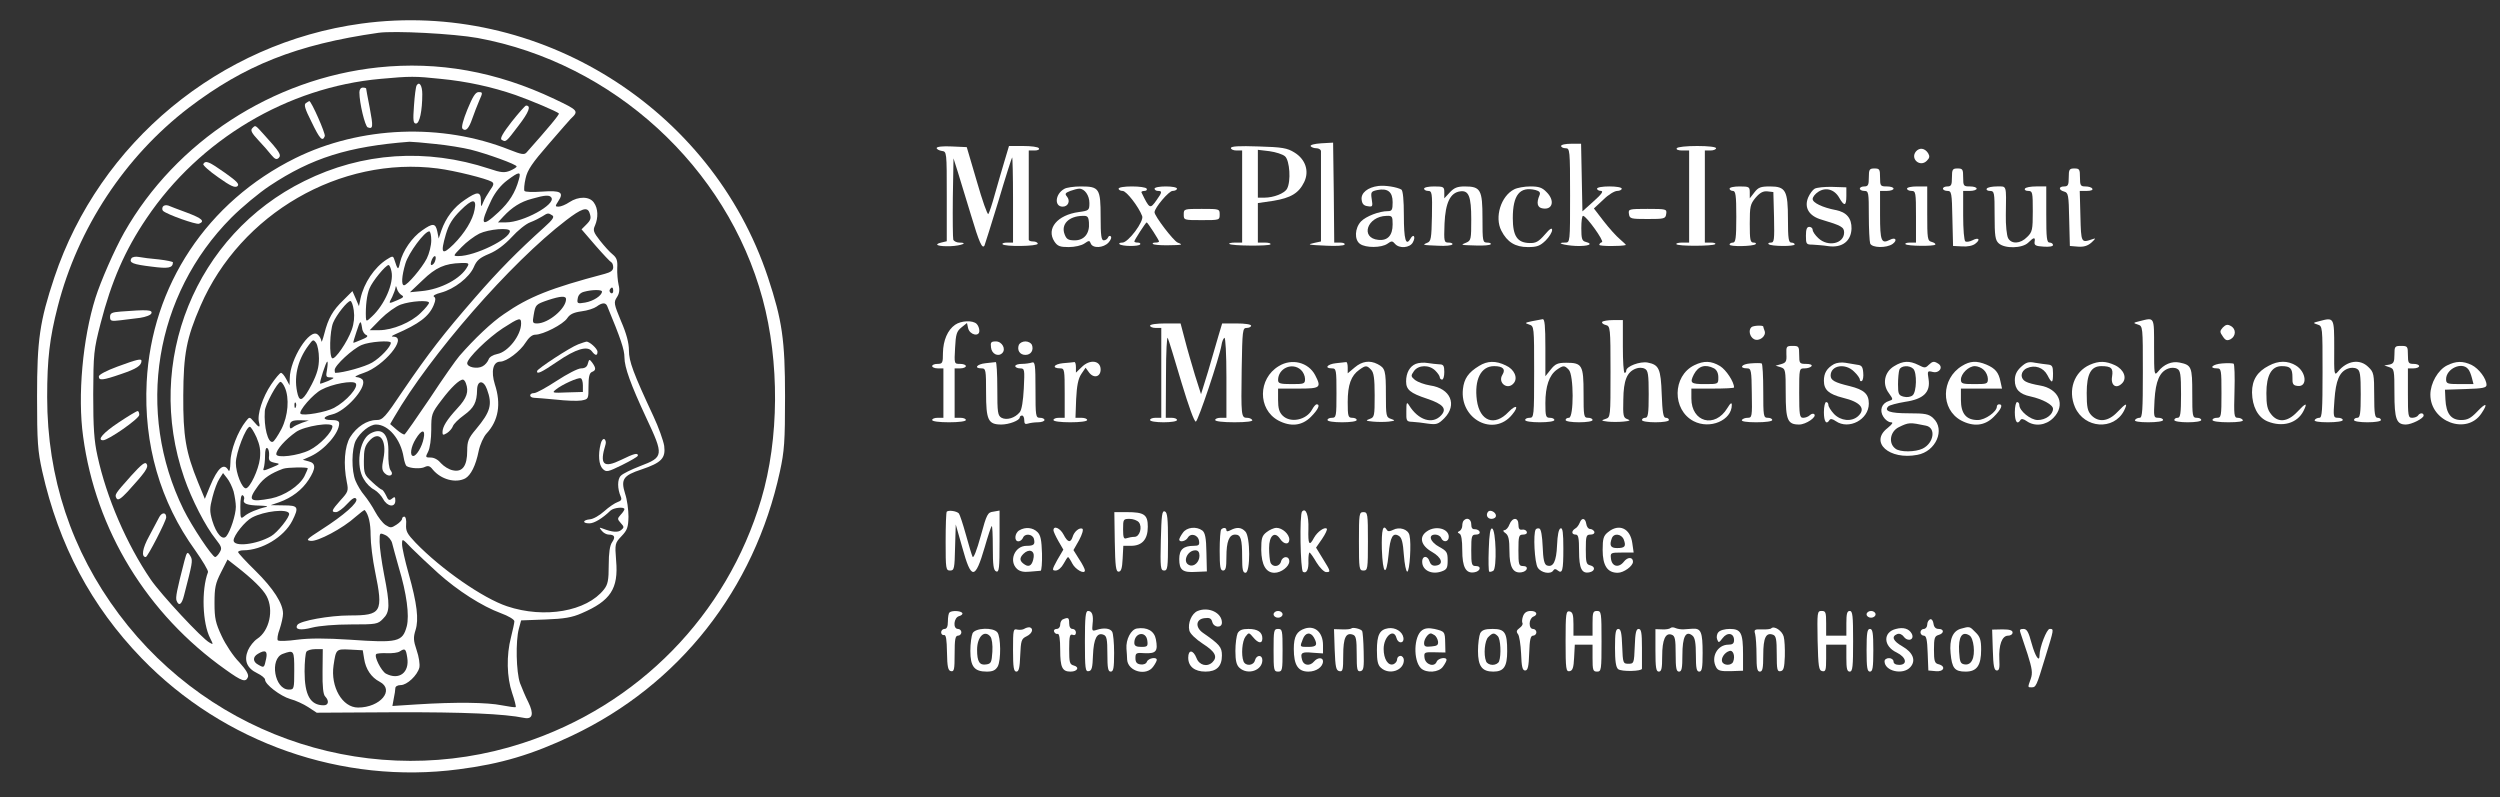 <?xml version="1.0" encoding="utf-8"?>
<!-- Generator: Adobe Illustrator 21.0.0, SVG Export Plug-In . SVG Version: 6.00 Build 0)  -->
<svg version="1.1" id="Ebene_1" xmlns="http://www.w3.org/2000/svg" xmlns:xlink="http://www.w3.org/1999/xlink" x="0px" y="0px"
	 viewBox="0 0 1113 355" style="enable-background:new 0 0 1113 355;" xml:space="preserve">
<rect x="0" y="0" width="1113" height="355" fill="#333333" stroke="none"/>
<style type="text/css">
	.st0{fill:#FFFFFF;}
</style>
<g transform="translate(0,712) scale(0.1,-0.1)">
	<path class="st0" d="M1609,7015c-631-86-1166-529-1367-1130c-65-195-77-277-77-530c0-204,3-242,23-333c74-329,218-600,443-833
		c365-377,894-562,1411-494c188,24,328,66,505,150c477,226,811,651,925,1175c20,92,23,133,23,335c0,253-13,339-76,530
		C3168,6641,2396,7122,1609,7015z M2126,6951c604-111,1110-574,1269-1161c76-281,74-624-6-893c-153-515-548-919-1064-1086
		c-656-213-1379,18-1795,574c-212,283-320,609-320,967c0,170,11,263,47,403c90,351,300,668,583,885c248,189,481,282,845,334
		C1755,6984,2020,6970,2126,6951z"/>
	<path class="st0" d="M1684,6820c-471-50-901-330-1131-735c-44-78-105-218-128-291c-57-181-80-437-55-617c56-417,285-791,634-1038
		c74-53,90-58,100-33c4,11-9,33-39,66c-26,26-61,79-78,116c-27,58-32,78-32,147s4,88,29,137l29,57l41-32c67-52,117-100,133-131
		c33-62,12-155-42-190c-15-10-33-33-41-51c-19-45-5-80,41-102c19-9,35-22,35-29c0-21,68-73,112-86c24-6,60-23,80-36l38-25l347,2
		c309,1,489-7,576-25c38-8,45,17,19,70c-12,23-28,62-37,85c-17,50-20,187-5,242l10,37l108,4c84,3,119,9,162,28
		c128,55,164,109,153,234c-6,76-5,78,24,109c26,27,30,40,31,87c0,30-6,76-15,102c-20,64-9,81,73,108c89,30,108,50,101,105
		c-4,24-25,83-48,132c-90,193-109,244-109,293c0,33-11,75-35,130c-32,77-33,84-19,106c11,16,14,33,8,56c-4,18-7,52-6,75
		c2,32-2,45-20,60c-13,10-38,38-57,62c-29,37-32,46-22,67c15,35,14,76-5,102c-19,28-68,29-109,2c-16-11-38-20-48-20c-16,0-16,2-1,25
		c26,39,10,48-72,42c-41-3-76-2-79,3s-1,30,5,56c8,37,29,68,103,153c50,58,94,108,97,111c38,36,36,38-71,89
		C2210,6802,1951,6848,1684,6820z M1961,6769c116-11,230-36,334-72c68-24,184-73,193-82c4-4-48-66-144-174c-10-11-22-9-75,12
		c-301,120-664,106-954-37c-392-194-640-567-662-997c-14-277,60-533,216-749c33-47,59-90,57-97c-30-79-25-228,10-295
		c14-28,14-29-3-19c-33,17-216,214-262,281c-107,157-197,365-237,550c-15,67-19,126-19,275c1,181,2,196,33,316
		c48,186,108,325,205,468c236,350,627,583,1042,620C1827,6781,1848,6781,1961,6769z M1938,6479c53-5,124-17,157-25
		c75-19,205-66,205-75c0-4-13-12-29-19c-25-10-40-9-93,9c-279,92-565,73-823-55c-485-239-714-804-535-1321c33-96,95-217,141-274
		c26-33,28-40,17-58c-7-12-16-21-20-21c-13,0-104,137-141,212c-214,436-129,955,213,1299c47,47,124,111,171,142
		c187,124,350,175,622,196C1833,6489,1884,6485,1938,6479z M1949,6370c77-10,216-45,240-59c11-7,10-14-8-39c-11-16-25-40-30-53
		c-9-23-10-22-10,9c-1,40-15,41-72,2c-48-32-84-79-104-136l-12-36l-6,31c-8,38-20,39-68,5c-45-31-86-91-98-142c-8-37-10-36-26,14
		c-5,15-8,15-33-1c-55-35-102-105-117-174l-7-34l-14,33l-15,34l-40-40c-48-46-68-82-85-149c-7-27-13-43-13-34c-1,9-8,23-17,30
		c-35,29-123-110-124-195l-1-31l-15,28c-8,15-18,27-23,27s-25-24-44-52c-38-56-63-134-54-168c7-26,0-25-23,3c-19,22-19,22-35,2
		c-36-45-69-130-69-182c-1-31-4-46-9-37c-20,36-48,11-82-71l-23-56l-30,73c-55,135-67,206-66,388c1,184,14,254,77,399
		C1071,6169,1515,6426,1949,6370z M2310,6321c-16-59-43-101-90-145c-78-73-86-59-32,54c17,35,43,67,70,87
		C2311,6357,2321,6358,2310,6321z M2455,6240c19-31-126-110-202-110h-36l24,26c38,41,77,66,127,79C2427,6252,2447,6253,2455,6240z
		 M2113,6187c-8-46-44-105-94-155c-52-51-59-41-34,45c13,44,29,70,65,106C2103,6236,2123,6237,2113,6187z M2624,6174
		c9-25,7-33-14-54l-21-21l62-72c34-39,66-73,71-75c4-2,8-12,8-22c0-14-11-22-37-29c-242-64-338-102-449-179c-54-36-132-110-199-187
		c-14-16-74-101-131-188c-58-86-109-159-113-161c-3-2-19,7-35,21l-29,25l18,31c160,276,519,688,765,876
		C2589,6192,2614,6200,2624,6174z M2459,6161c10-6,2-19-35-52c-120-108-204-193-309-314c-141-162-206-246-320-413
		c-81-121-91-132-119-132c-42,0-88-30-117-76c-25-41-31-121-15-200c8-39,6-44-28-81c-40-45-43-53-20-53c9,0,31,16,49,36
		c24,26,35,32,41,23c10-16-55-73-155-137c-65-42-71-47-48-50c31-4,144,56,200,107c21,18,39,32,41,30c17-20,26-58,26-112
		c0-36,9-109,20-162c37-181,29-195-113-195c-90,0-222-24-233-42c-13-21,13-26,66-12c32,8,102,14,173,14c112,0,119,1,142,25
		c31,30,32,60,5,197c-11,57-20,122-20,145c0,42,0,42,25,31c14-6,28-23,31-37s17-62,29-106c36-119,48-215,36-263c-19-70-39-75-253-60
		c-109,7-181,7-235,0c-43-6-81-7-86-3c-4,4-1,27,8,50c8,24,15,55,15,69c0,45-43,112-122,190c-43,42-78,80-78,84s10,8,23,8
		c83,0,181,59,218,131c31,62,27,69-38,69l-58,1l38,13c56,20,102,55,131,100c33,51,33,74,0,82l-26,7l36,16c62,29,126,103,126,146
		c0,11-10,15-36,15c-40,0-38,15,5,25c58,13,151,115,137,151c-3,8-16,14-28,15c-14,0-1,8,32,19c89,30,195,158,133,161
		c-13,0-11,3,7,11c106,46,150,79,171,130c9,22,9,32,1,37c-7,4,7,12,31,18c60,16,126,68,146,113c13,31,26,42,69,60
		c34,14,68,40,100,74c26,29,63,59,82,66s44,20,55,27C2438,6172,2441,6173,2459,6161z M2270,6091c0-35-156-111-228-111
		c-26,0-26,0,13,40c21,22,57,49,79,60C2176,6100,2270,6108,2270,6091z M1920,6050c0-23-9-59-20-81c-22-43-87-119-101-119
		c-13,0-11,40,6,97c14,47,85,143,106,143C1916,6090,1920,6072,1920,6050z M1936,5955c-3-8-10-15-15-15s-4,11,2,25
		C1935,5990,1946,5981,1936,5955z M2081,5933c-28-53-118-101-204-109l-52-5l57,54c58,56,98,74,171,76C2086,5950,2090,5948,2081,5933
		z M1743,5911c11-52-31-148-87-200c-24-23-26-23-27-5c-2,49,4,102,16,130c13,32,72,104,85,104C1734,5940,1740,5927,1743,5911z
		 M1788,5806c12-7,8-11-18-22c-42-18-41-18-24,14c7,15,14,34,15,42c1,9,3,7,6-5C1770,5824,1779,5811,1788,5806z M2730,5824
		c0-8-5-12-10-9c-6,4-8,11-5,16C2724,5845,2730,5842,2730,5824z M2680,5822c0-18-39-43-75-49c-34-6-37-4-33,18c2,15,12,26,28,30
		C2636,5831,2680,5831,2680,5822z M2520,5788c0-42-79-108-129-108c-20,0-21,4-15,38c8,46,9,47,64,66C2495,5802,2520,5804,2520,5788z
		 M1575,5738c4-28,1-58-9-86c-19-54-74-134-87-127c-14,9-11,121,4,158c15,36,64,97,77,97C1565,5780,1572,5761,1575,5738z M1910,5772
		c0-5-16-25-37-45c-42-42-125-77-185-77h-42l49,50c27,27,67,56,89,64C1829,5780,1910,5785,1910,5772z M2703,5758
		c61-147,77-195,77-229c0-44,28-121,97-269c79-168,78-175-27-215c-39-15-78-34-86-43c-16-15-16-58,0-94c5-12,1-18-14-23
		c-12-4-39-22-60-41s-49-35-64-36c-32-3-35-18-2-18c21,0,58,22,94,57c14,13,62,18,62,6c0-3-7-15-17-25c-15-17-15-19,1-37
		c15-16,15-20,1-31s-38-10-82,7c-16,6-16,5-4-10c7-9,21-17,31-17c26,0,31-11,15-34c-10-14-15-47-15-102c0-68-4-86-21-108
		c-77-98-265-131-432-75c-107,36-292,164-407,283c-37,39-44,51-42,81c2,19-2,35-8,35c-5,0-10-4-10-10c0-5-11-17-25-26
		c-23-15-27-15-49-1c-13,9-33,35-46,59c-12,23-34,56-48,73c-14,16-31,45-39,64c-19,45-18,142,1,180c20,37,62,71,90,71
		c55,0,110-65,123-146c3-19,9-36,13-39c17-11,65-13,81-4c15,7,23,5,36-12c37-44,101-61,144-39c25,14,47,57,60,122c6,29,22,64,35,78
		c53,57,66,131,37,219c-18,58-8,101,24,101c28,0,89,46,113,85c14,22,29,35,43,35c35,0,124,46,142,73c12,18,28,26,64,31
		c26,3,56,13,67,21C2680,5773,2696,5774,2703,5758z M2320,5680c0-53-58-127-106-136c-20-4-36-14-39-25c-4-10-15-24-27-30
		c-24-13-68-4-68,14c0,22,93,113,159,156C2312,5706,2320,5708,2320,5680z M1612,5660c1-14,10-28,18-31c11-5,5-11-20-21
		c-19-8-36-15-37-14s5,23,14,49C1604,5695,1606,5697,1612,5660z M1420,5524c0-39-8-68-32-115c-36-69-52-81-62-47
		c-20,74-3,153,48,221c19,26,21,27,33,11C1414,5584,1420,5553,1420,5524z M1740,5594c0-18-47-67-83-88c-32-19-130-46-164-46
		c-2,0-3,6-3,13c0,20,80,94,120,111C1644,5599,1740,5606,1740,5594z M1456,5475c-6-32-5-35,16-35c19-1,17-3-11-16c-19-8-35-13-36-12
		c-3,6,26,98,32,98C1460,5510,1459,5494,1456,5475z M2074,5414c14-37,5-66-38-112c-47-51-66-82-66-106c0-14,3-14,20-4
		c11,7,23,21,26,30c3,10,25,32,50,50c44,32,57,56,58,113c1,43,29,44,44,2c25-68,16-100-49-178c-34-40-39-54-39-96c0-67-21-96-63-87
		c-18,3-41,18-53,31c-12,15-30,26-46,26c-24,0-25,1-12,26c8,15,14,57,14,98c0,69,1,73,46,132c42,56,79,91,95,91
		C2065,5430,2071,5423,2074,5414z M1268,5395c21-47,15-126-15-185c-16-30-33-56-39-57c-21-7-40,67-35,137c1,28,57,130,70,130
		C1253,5420,1262,5409,1268,5395z M1583,5414c16-16-40-80-96-110c-35-19-138-37-149-26s57,89,93,107C1479,5411,1569,5427,1583,5414z
		 M1317,5308c-3-8-6-5-6,6c-1,11,2,17,5,13C1319,5324,1320,5315,1317,5308z M1345,5238c-16-6-36-15-42-21c-9-7-13-5-13,5
		c0,22,10,28,49,27l36-1L1345,5238z M1480,5222c0-25-56-83-102-106c-50-25-148-37-148-18c0,20,40,65,88,99
		C1355,5223,1480,5243,1480,5222z M1142,5173c15-35,19-58,15-95c-6-50-44-130-62-132c-17-2-45,67-45,113c0,45,45,161,62,161
		C1117,5220,1130,5199,1142,5173z M1886,5168c-7-37-32-78-46-78c-17,0-11,41,11,76C1877,5209,1895,5210,1886,5168z M1198,5092
		c-3-22,2-27,24-32c27-5,27-5-13-22c-36-15-40-15-35-2c3,9,6,34,6,55c0,25,4,38,10,34S1199,5107,1198,5092z M1370,5035
		c0-4-7-19-15-36c-23-43-89-86-148-98c-97-18-106-10-58,56c25,35,57,56,111,76C1280,5040,1370,5041,1370,5035z M1040,4932
		c5-20,10-51,10-68c0-35-24-109-42-131c-17-21-45,10-63,69c-12,42-12,55,1,105c8,32,22,69,31,82l16,25l18-23
		C1021,4979,1034,4952,1040,4932z M1086,4895c-6-17,15-25,72-26c26-1,38-3,27-6c-37-8-80-26-97-41c-17-14-18-11-18,42
		c0,38,4,55,11,51C1087,4911,1089,4902,1086,4895z M1287,4834c5-14-52-85-80-101c-66-38-167-49-167-19c0,22,51,86,82,102
		C1177,4845,1280,4856,1287,4834z M1951,4568c87-78,195-147,279-178c33-12,60-28,60-36c0-7-7-39-15-71c-21-80-19-178,5-248
		c11-32,18-60,16-63c-3-2-30,2-62,8c-63,13-205,15-378,4l-109-7l6,33c4,18,7,39,7,46c0,8,10,14,24,14c28,0,74,43,83,78
		c3,15-2,48-12,77c-15,44-15,58-5,90c15,47,7,117-31,252c-16,57-29,115-29,130c0,27,1,26,43-18C1857,4655,1910,4605,1951,4568z
		 M1436,4131c-1-68,3-104,12-112c18-19,15-39-7-39c-60,0-85,46-85,151c0,41,4,81,8,87c4,7,22,12,40,12h33L1436,4131z M1621,4188
		c7-47,32-84,69-103c69-36,3-115-96-115c-70,0-123,92-109,188c11,73,11,73,74,70l56-3L1621,4188z M1813,4193c11-67-36-103-95-72
		c-20,11-54,77-43,87c3,3,24,5,48,4c23-1,49,2,57,8C1803,4235,1807,4232,1813,4193z M1185,4188c-9-42-9-42-34-28c-26,13-27,35-3,49
		C1181,4229,1192,4222,1185,4188z M1310,4135c0-83-1-85-24-85c-64,0-87,137-27,159C1309,4227,1310,4226,1310,4135z"/>
	<path class="st0" d="M1855,6740c-4-6-9-47-12-91c-5-66-3-79,9-79c16,0,28,56,28,131C1880,6739,1867,6759,1855,6740z"/>
	<path class="st0" d="M1600,6709c0-48,25-151,37-156c24-9,25,2,9,87c-9,45-16,84-16,86s-7,4-15,4C1606,6730,1600,6721,1600,6709z"/>
	<path class="st0" d="M2081,6633c-19-47-28-80-22-86c14-14,28-1,44,46c8,23,22,59,31,80c16,35,15,37-3,37
		C2117,6710,2105,6691,2081,6633z"/>
	<path class="st0" d="M1362,6661c-10-6-5-25,25-84c37-77,49-89,59-63c4,11-60,156-69,156C1376,6670,1369,6666,1362,6661z"/>
	<path class="st0" d="M2278,6578c-39-50-53-75-45-80c19-12,19-12,75,62c47,61,58,90,34,90C2338,6650,2309,6617,2278,6578z"/>
	<path class="st0" d="M1123,6549c-9-9-2-22,27-53c21-22,47-52,58-66c16-19,23-22,33-13c13,13,3,28-66,104
		C1135,6565,1138,6564,1123,6549z"/>
	<path class="st0" d="M905,6390c-3-5,27-32,66-59c56-40,75-48,86-40c10,9-1,21-56,60C930,6401,916,6407,905,6390z"/>
	<path class="st0" d="M725,6200c-4-7-3-15,1-19c18-16,147-62,160-57c28,11,13,24-53,49c-38,14-75,28-84,32
		C739,6208,729,6206,725,6200z"/>
	<path class="st0" d="M585,5970c-12-20,7-27,90-37c76-10,94-6,95,19c0,3-28,9-62,13c-35,3-75,8-90,11C604,5979,589,5976,585,5970z"
		/>
	<path class="st0" d="M538,5733c-40-3-48-7-48-24c0-18,5-20,45-15c25,3,65,8,89,11c25,4,47,12,50,20C680,5741,655,5742,538,5733z"/>
	<path class="st0" d="M523,5488c-49-18-83-36-83-44c0-19,16-18,100,11c68,23,89,37,90,58C630,5525,610,5520,523,5488z"/>
	<path class="st0" d="M528,5239c-68-45-98-79-69-79c23,0,161,96,161,113c0,9-3,17-7,17C608,5290,570,5267,528,5239z"/>
	<path class="st0" d="M584,5002c-72-81-75-84-65-101c6-10,19-2,49,30c80,88,94,108,85,123C647,5066,631,5054,584,5002z"/>
	<path class="st0" d="M709,4818c-7-13-27-51-45-85c-30-54-36-93-15-93c8,0,91,161,91,177C740,4840,721,4840,709,4818z"/>
	<path class="st0" d="M821,4623c-34-132-40-163-35-177c10-26,23-18,33,22c37,143,40,156,30,174C835,4667,832,4665,821,4623z"/>
	<path class="st0" d="M2574,5587c-37-14-182-109-183-119c-2-16,18-7,90,42c83,57,135,72,154,46c15-20,25-21,25-2c0,14-37,47-50,45
		C2607,5599,2591,5593,2574,5587z"/>
	<path class="st0" d="M2617,5501c-3-14-13-21-30-21c-14,0-62-25-108-55s-91-55-101-55c-23,0-24-20,0-21c9,0,53-4,97-8
		c44-5,95-7,113-4c32,6,32,6,32,63c0,42,4,59,15,64c19,7,19,17,2,41C2624,5522,2623,5522,2617,5501z M2595,5404v-29l-70-2
		c-66-3-69-2-50,13c27,22,98,54,110,50C2591,5435,2595,5420,2595,5404z"/>
	<path class="st0" d="M1647,5189c-48-28-64-145-27-203c10-18,31-39,46-46c14-8,32-27,40-42c18-34,54-39,54-7c0,18-3,19-15,9
		s-17-7-26,14c-7,14-15,26-19,26c-3,0-23,15-43,34c-35,32-37,37-37,94c0,49,4,66,23,88c45,52,81,7,64-78c-8-40-7-52,6-65
		c20-20,43-8,26,13c-7,9-11,40-10,78C1732,5188,1701,5220,1647,5189z"/>
	<path class="st0" d="M2674,5143c-12-47-8-93,9-110c16-16,22-15,87,17c38,19,70,37,70,42c0,13-17,9-74-19c-80-39-98-22-70,69
		c3,9,0,19-5,23C2685,5168,2677,5158,2674,5143z"/>
	<path class="st0" d="M5882,6482c-30-2-50-7-47-13c4-5,15-9,26-9c10,0,19-6,20-12c0-7,0-101,0-208v-195l-28-6c-36-8-33-9,55-13
		c40-2,75,0,78,5s-6,9-20,9h-26l-2,223l-3,222L5882,6482z"/>
	<path class="st0" d="M6950,6470c0-5,9-10,20-10c19,0,20-7,20-210c0-209,0-210-22-210c-45,0-7-12,47-15c55-2,82,8,45,18
		c-17,4-20,14-20,61c0,31,3,56,8,55c15-1,95-113,84-117c-7-2-12-8-12-12c0-7,98-7,118-1c2,1-10,12-26,26c-16,13-49,50-73,81l-43,56
		l42,39c22,22,50,39,62,39c11,0,20,5,20,10c0,6-25,10-55,10s-55-4-55-10c0-5,8-10,18-10c12-1,2-15-33-46l-50-45l-3,151l-3,150h-44
		C6970,6480,6950,6476,6950,6470z"/>
	<path class="st0" d="M4170,6461c0-5,10-11,23-13c22-3,22-3,22-203v-199l-25-6c-37-9-12-18,42-16c47,2,82,16,39,16c-12,0-24,6-27,13
		c-2,7-3,91-2,187l3,175l19-60c10-33,36-118,58-190c38-127,51-155,61-138c2,4,30,94,62,198c31,105,59,192,61,194s4-82,4-187v-192
		h-26c-14,0-23-3-21-7c7-12,157-10,157,2c0,5-9,10-20,10s-20,3-20,8c0,4,0,95,0,202v195h26c14,0,23,4,19,10c-3,6-35,10-70,10h-63
		l-20-67c-11-38-31-104-43-148s-25-83-29-88c-4-4-27,61-51,145l-45,153l-67,3C4198,6470,4170,6467,4170,6461z"/>
	<path class="st0" d="M5480,6461c0-6,11-11,25-11h25v-205v-205h-32c-17,0-29-3-25-6c9-9,178-10,183-2c3,5-9,8-25,8h-31v88v88l69,10
		c78,13,113,34,137,83s6,102-43,132c-32,20-54,24-160,27C5516,6471,5480,6469,5480,6461z M5721,6424c21-19,27-111,9-144
		c-11-21-60-40-101-40h-29v106v107l51-6C5680,6443,5711,6433,5721,6424z"/>
	<path class="st0" d="M7465,6460c-4-6,7-10,24-10h31v-205v-205h-31c-16,0-28-3-26-7c6-10,164-9,173,0c4,4-5,7-19,7h-27v205v205h25
		c14,0,25,5,25,10c0,6-35,10-84,10C7509,6470,7468,6466,7465,6460z"/>
	<path class="st0" d="M8530,6446c-27-33,18-72,48-42c13,13,14,20,6,34C8569,6461,8546,6464,8530,6446z"/>
	<path class="st0" d="M8320,6330c0-33-3-40-20-40c-11,0-20-4-20-10c0-5,9-10,20-10c19,0,20-7,20-109c0-60,3-116,6-125
		c8-20,73-21,100-2c23,17,13,32-13,18c-37-19-43-5-43,109v109h30c17,0,30,5,30,10c0,6-13,10-30,10c-28,0-30,2-30,40c0,36-2,40-25,40
		C8323,6370,8320,6366,8320,6330z"/>
	<path class="st0" d="M8690,6330c0-33-3-40-20-40c-11,0-20-4-20-10c0-5,9-10,20-10c18,0,20-8,22-122l3-123l40-2c24-2,48,3,59,12
		c25,19,15,30-13,15c-12-6-26-8-31-5c-6,3-10,55-10,116v109h30c17,0,30,5,30,10c0,6-13,10-30,10c-28,0-30,2-30,40c0,36-2,40-25,40
		C8693,6370,8690,6366,8690,6330z"/>
	<path class="st0" d="M9210,6330c0-33-3-40-20-40c-26,0-26-16,0-23c18-5,20-15,22-123l3-119l36-3c25-2,43,3,60,18c20,19,21,21,4,15
		c-50-17-50-17-53,103l-3,112h31c18,0,29,4,25,10c-3,6-17,10-31,10c-21,0-24,4-24,40s-2,40-25,40C9213,6370,9210,6366,9210,6330z"/>
	<path class="st0" d="M6136,6292c-47-6-78-31-74-61c2-19,10-27,27-29c22-4,23-1,18,31s-3,35,25,41c46,9,68-8,68-54c0-34-3-40-21-40
		c-39,0-98-23-120-46c-28-30-30-82-4-100c25-18,95-18,122,1c18,13,22,13,33,0c19-23,67-19,80,6c14,25,3,41-11,16c-20-35-29-3-29,103
		c0,69-4,111-11,116C6220,6287,6167,6296,6136,6292z M6200,6121c0-49-22-73-63-69c-83,8-51,105,36,107
		C6198,6160,6200,6157,6200,6121z"/>
	<path class="st0" d="M4738,6279c-41-23-45-79-7-79c25,0,35,26,19,45c-10,12-8,16,15,25c14,5,32,10,40,10c24,0,45-30,45-64
		c0-32-2-34-47-40c-96-13-146-74-109-131c14-21,25-25,64-25c27,0,57,7,70,16c20,14,23,14,28,0c9-23,57-20,79,4c10,11,15,23,10,28
		c-4,4-10,1-12-5c-3-7-11-13-19-13c-11,0-14,21-14,104c0,127-6,136-88,136C4781,6290,4747,6285,4738,6279z M4848,6129
		c4-48-21-79-63-79c-29,0-37,5-45,26c-18,45,18,82,80,83C4842,6160,4846,6155,4848,6129z"/>
	<path class="st0" d="M4980,6280c0-5,8-10,18-10c17,0,71-70,87-112c9-23-62-118-88-118c-11,0-17-3-13-7c10-10,86-11,92-1
		c3,4-2,8-10,8c-9,0-16,2-16,5c0,6,51,85,55,85s55-79,55-85c0-3-7-5-17-5c-9,0-14-3-10-6c3-4,31-6,62-6c71,1,74,2,48,12
		c-19,8-103,118-103,135c0,20,64,95,80,95c11,0,20,5,20,10c0,6-22,10-50,10c-27,0-50-4-50-10c0-5,7-10,15-10c20,0,19-6-6-41
		c-29-41-31-40-67,34c-2,4,4,7,13,7s13,5,10,10c-3,6-33,10-66,10S4980,6286,4980,6280z"/>
	<path class="st0" d="M6340,6280c0-5,8-10,18-10c17,0,19-9,17-112c-2-99-4-113-21-119c-24-10-21-10,49-13c32-2,60,1,63,6
		c3,4-5,8-16,8c-21,0-22,3-19,84c4,94,26,138,69,144c39,6,50-22,50-125c0-88-1-94-22-103c-28-11-27-11,45-13c33-1,61,1,64,6
		c2,4-5,7-16,7c-20,0-21,6-21,108c0,127-8,142-79,142c-33,0-47-6-66-26l-25-27v27c0,24-3,26-45,26C6360,6290,6340,6286,6340,6280z"
		/>
	<path class="st0" d="M6741,6277c-59-30-88-124-57-184c26-51,62-73,118-73c41,0,54,5,79,29c16,16,29,37,29,47c0,12-10,6-33-21
		c-27-31-40-38-67-37c-55,1-75,31-75,111c0,103,31,142,101,125c18-5,23-11,18-23c-15-35-10-56,15-59c44-7,54,36,16,73
		c-19,20-34,25-72,25C6787,6290,6754,6284,6741,6277z"/>
	<path class="st0" d="M7700,6280c0-5,7-10,15-10c12,0,15-19,15-115s-3-115-15-115c-8,0-15-4-15-9c0-10,106-8,116,2c4,4,0,7-9,7
		c-15,0-17,12-17,84c0,77,2,87,26,116c20,23,34,30,53,28l26-3l3-112c2-101,1-113-14-113c-10,0-14-3-10-7c10-10,116-11,116-1
		c0,4-7,8-15,8c-12,0-15,18-15,103c0,129-10,147-80,147c-41,0-52-4-69-26l-21-27v27c0,24-3,26-45,26C7720,6290,7700,6286,7700,6280z
		"/>
	<path class="st0" d="M8079,6280c-9-5-22-23-29-39c-19-46,4-83,60-99c87-26,100-33,100-57c0-50-72-66-115-25c-14,13-25,29-25,37
		c0,7-7,13-15,13c-11,0-15-11-15-40c0-36,2-39,28-39c15-1,48-3,73-7c61-8,100,23,102,78c1,46-22,74-71,83c-57,11-102,32-102,49
		c0,9,11,23,25,32c33,22,72,11,93-26c23-40,32-38,32,8v38l-62,2C8123,6289,8088,6285,8079,6280z"/>
	<path class="st0" d="M8490,6280c0-5,9-10,20-10c19,0,20-7,20-115v-115h-27c-14,0-23-3-20-7c9-9,127-10,133-2c2,4-5,9-16,12
		c-19,5-20,14-20,126v121h-45C8510,6290,8490,6286,8490,6280z"/>
	<path class="st0" d="M8845,6280c-3-5,3-10,14-10c20,0,21-6,21-108c0-93,3-111,18-125c27-25,106-23,132,3c25,25,32,25,28,3
		c-2-15,5-19,40-21c25-2,42,1,42,7s-7,11-15,11c-13,0-15,21-15,125v125h-44c-25,0-48-4-51-10c-3-5,3-10,14-10c20,0,21-6,21-90
		c0-83-2-93-25-115c-30-31-70-33-85-5c-6,12-11,58-10,103c2,137,5,127-39,127C8869,6290,8848,6286,8845,6280z"/>
	<path class="st0" d="M5270,6165c0-25,1-25,80-25s80,0,80,25s-1,25-80,25S5270,6190,5270,6165z"/>
	<path class="st0" d="M7252,6168c3-22,8-23,83-23s80,1,83,23c3,21,1,22-83,22S7249,6189,7252,6168z"/>
	<path class="st0" d="M6820,5690c-32-7-33-8-12-15c22-7,22-9,22-211c0-197-1-204-20-204c-11,0-20-4-20-10s28-10,65-10s65,4,65,10
		s-9,10-20,10c-18,0-20,7-20,65c0,75,17,125,51,149c29,20,34,20,53,0c23-22,23-214,1-214c-8,0-15-4-15-10s27-10,60-10s60,4,60,10
		s-9,10-20,10c-19,0-20,7-20,109c0,125-6,136-77,136c-38,0-49-5-69-30l-24-30v128c0,96-3,127-12,126C6861,5698,6839,5694,6820,5690z
		"/>
	<path class="st0" d="M7133,5687c-3-5,4-11,16-14c20-5,21-11,21-208c0-201,0-203-22-210c-21-7-20-8,9-12c18-2,50-2,70,0
		c30,3,34,5,18,11c-18,6-20,15-18,87c1,86,16,123,56,138c12,5,30,5,40-1c14-7,17-24,17-113c0-87-3-105-15-105c-8,0-15-4-15-10
		s27-10,60-10s60,4,60,10s-6,10-14,10c-11,0-15,24-18,104c-4,115-12,132-63,142c-34,6-95-17-95-36c0-6-3-10-7-10c-5,0-8,53-8,117
		v118h-43C7158,5695,7136,5691,7133,5687z"/>
	<path class="st0" d="M9525,5690c-29-7-29-8-7-15s22-9,22-211c0-171-2-204-14-204c-8,0-18-4-21-10c-4-6,18-10,59-10c37,0,66,4,66,10
		s-10,10-21,10c-21,0-21,4-17,79c5,85,23,126,61,140c12,5,30,5,40-1c14-7,17-24,17-113c0-87-3-105-15-105c-8,0-15-4-15-10
		s27-10,60-10s60,4,60,10s-9,10-20,10c-19,0-20,7-20,109c0,118-3,126-57,137c-34,7-70-8-95-40c-17-20-18-16-18,107
		C9590,5713,9593,5707,9525,5690z"/>
	<path class="st0" d="M10325,5690c-29-7-29-8-7-15s22-9,22-211c0-171-2-204-14-204c-8,0-18-4-21-10c-4-6,18-10,59-10
		c37,0,66,4,66,10s-10,10-21,10c-21,0-22,3-16,80c6,86,22,125,60,139c12,5,30,5,40-1c14-7,17-24,17-113c0-87-3-105-15-105
		c-8,0-15-4-15-10s27-10,60-10s60,4,60,10s-7,10-15,10c-12,0-15,18-15,100c0,94-2,103-25,125c-38,39-96,30-136-19
		c-17-20-18-16-17,104C10392,5708,10392,5708,10325,5690z"/>
	<path class="st0" d="M4252,5674c-33-23-53-69-54-125c0-45-2-49-24-49c-13,0-24-4-24-10c0-5,11-10,25-10h25v-110v-110h-25
		c-14,0-25-4-25-10s32-10,75-10s75,4,75,10s-11,10-25,10h-25v110v110h25c14,0,25,5,25,10c0,6-12,10-26,10c-26,0-26,0-22,71
		c3,61,7,74,28,91l25,20l5-23c7-30,50-40,50-12c0,11-5,24-12,31C4331,5695,4279,5693,4252,5674z"/>
	<path class="st0" d="M5120,5670c0-5,11-10,25-10h25v-200v-200h-25c-14,0-25-4-25-10s27-10,60-10s60,4,60,10s-11,10-25,10h-25l1,188
		c0,106,4,178,8,167c5-11,32-100,61-198c32-106,57-176,64-174c10,3,104,282,114,340c2,15,8,30,13,33s9-73,9-175v-181h-25
		c-14,0-25-4-25-10s35-10,86-10c54,0,83,4,79,10c-3,6-14,10-24,10c-25,0-26,10-23,218c3,173,4,182,22,182c11,0,20,5,20,10
		c0,6-28,10-65,10h-64l-17-57c-9-32-30-103-46-158l-31-100l-27,85c-14,47-35,118-45,158l-19,72h-68C5149,5680,5120,5676,5120,5670z"
		/>
	<path class="st0" d="M9896,5662c-14-16-14-20,0-40c12-18,19-20,35-12c24,14,25,46,0,59C9917,5677,9909,5675,9896,5662z"/>
	<path class="st0" d="M7797,5663c-14-13-7-43,12-53c23-12,56,14,47,37c-3,8-6,17-6,19C7850,5673,7804,5671,7797,5663z"/>
	<path class="st0" d="M4412,5573c3-29,32-43,50-25s-1,52-28,52C4412,5600,4409,5596,4412,5573z"/>
	<path class="st0" d="M4536,5585c-9-24,4-45,29-45s38,21,29,45c-4,8-16,15-29,15S4540,5593,4536,5585z"/>
	<path class="st0" d="M7953,5543c2-32-2-38-23-44l-25-7l23-7c21-7,22-12,22-115c0-120,8-140,60-140c30,0,80,34,67,46c-4,4-13,2-19-4
		c-7-7-20-12-30-12c-16,0-18,11-18,110c0,110,0,110,24,110c14,0,28,5,31,10c4,6-7,10-24,10c-29,0-31,2-31,40s-2,40-29,40
		C7953,5580,7952,5578,7953,5543z"/>
	<path class="st0" d="M10660,5541c0-33-4-40-22-44l-23-4l23-8c21-7,22-12,22-115c0-116,9-140,51-140c25,0,79,27,79,40s-17,13-25,0
		c-3-5-15-10-26-10c-18,0-19,8-19,110v110h25c14,0,25,5,25,10c0,6-11,10-25,10c-22,0-25,4-25,40c0,38-2,40-30,40
		S10660,5578,10660,5541z"/>
	<path class="st0" d="M4388,5503c-39-4-54-23-18-23c19,0,20-7,20-108c0-122,9-142,68-142c34,0,82,18,82,32c0,4,5,8,10,8
		c6,0,10-9,10-21c0-15,4-19,16-15c9,3,29,6,45,6s29,5,29,10c0,6-9,10-20,10c-19,0-20,7-20,126c0,111-2,125-16,120c-9-3-29-6-45-6
		s-29-4-29-10c0-5,10-10,21-10c21,0,21-4,17-89c-3-56-9-95-18-106c-21-26-58-37-81-25c-17,10-19,22-19,130c0,66-3,119-7,118
		C4428,5507,4408,5505,4388,5503z"/>
	<path class="st0" d="M4732,5503c-41-4-51-23-11-23c18,0,19-8,19-110v-110h-25c-14,0-25-4-25-10s32-10,75-10s75,4,75,10
		s-12,10-26,10h-26l3,83c3,60,9,91,23,112l19,28l16-22c21-27,51-19,51,14c0,41-49,47-85,10l-25-24v24c0,14-3,24-7,23
		C4778,5507,4756,5505,4732,5503z"/>
	<path class="st0" d="M5693,5490c-93-56-94-192-2-242c55-29,105-24,145,16c33,33,43,56,26,56c-5,0-14-11-21-24c-25-46-96-61-131-26
		c-15,15-20,33-20,70v50h90c99,0,104,4,75,60C5825,5507,5751,5526,5693,5490z M5792,5473c10-9,18-27,18-40c0-22-4-23-60-23
		c-51,0-60,3-60,18C5690,5480,5753,5509,5792,5473z"/>
	<path class="st0" d="M5948,5503c-39-4-54-23-18-23c19,0,20-7,20-110s-1-110-20-110c-11,0-20-4-20-10s28-10,65-10s65,4,65,10
		s-9,10-20,10c-18,0-20,7-20,70c0,77,15,118,52,144c28,20,33,20,52,0c12-12,16-38,16-114c0-92-1-98-22-105c-20-7-18-9,15-12
		c20-2,52-2,70,0c29,4,30,5,10,12c-22,7-23,13-23,109c0,108-3,117-37,135c-35,18-69,13-102-15l-31-26v26c0,14-3,25-7,24
		C5988,5507,5968,5505,5948,5503z"/>
	<path class="st0" d="M6303,5500c-27-11-43-40-43-78c0-37,18-52,93-77c72-24,90-45,63-74c-38-42-102-22-143,45c-10,16-12,13-12-27
		c-1-44,1-46,27-47c15-1,46-4,69-8c38-5,46-3,73,24c59,60,28,133-63,146c-25,4-55,15-67,24c-19,16-20,19-5,40c20,28,68,29,95,2
		c11-11,20-24,20-30c0-5,5-10,10-10c6,0,10,15,10,34c0,28-4,34-22,34c-13,1-36,3-53,6C6339,5507,6315,5505,6303,5500z"/>
	<path class="st0" d="M6585,5491c-48-29-67-57-72-103c-15-135,138-214,219-114c32,38,19,48-16,12c-62-66-128-42-141,52
		c-12,92,18,152,77,152c39,0,52-14,37-38c-23-36,23-71,50-38c20,23,3,62-35,79C6659,5515,6622,5514,6585,5491z"/>
	<path class="st0" d="M7543,5494c-98-48-99-199-3-249c73-38,170,4,170,72c0,13-6,9-20-14c-55-91-160-63-160,43v44h95c52,0,95,2,95,5
		c0,25-35,78-62,95C7618,5514,7586,5515,7543,5494z M7631,5480c12-7,19-21,19-40c0-30,0-30-60-30c-63,0-68,5-49,43
		C7561,5491,7592,5500,7631,5480z"/>
	<path class="st0" d="M7792,5502c-40-3-51-22-13-22c17,0,19-11,20-110c2-104,1-110-18-110c-11,0-23-4-26-10c-4-6,20-10,64-10
		c41,0,71,4,71,10s-9,10-20,10c-19,0-20,7-20,119c0,66-3,121-7,123C7838,5504,7816,5504,7792,5502z"/>
	<path class="st0" d="M8165,5499c-32-18-45-40-45-74c0-41,22-60,85-76c79-19,103-49,67-82c-29-26-77-21-107,10c-14,15-25,33-25,40
		s-4,13-10,13c-5,0-10-20-10-45c0-42,11-58,25-35c4,7,14,5,28-5c58-40,147,7,147,78c0,43-21,62-85,78c-67,16-85,26-85,47
		c0,46,66,57,105,17c14-13,25-29,25-35s4-9,9-6s8,20,6,38c-2,25-7,32-26,34c-13,2-37,6-54,9C8199,5508,8176,5505,8165,5499z"/>
	<path class="st0" d="M8433,5490c-44-26-54-80-24-120c20-28,20-29,1-35c-33-10-44-42-25-71c8-13,23-24,33-24c12,0,8-7-15-26
		c-81-63,8-143,133-119c83,15,125,113,71,163c-20,19-35,22-110,22c-83,0-111,10-90,31c5,5,38,14,74,20c83,12,114,43,105,101
		c-6,37-5,38,19,32c29-7,48,22,24,37c-19,12-25,11-43-6c-14-14-18-14-45,0C8501,5515,8472,5514,8433,5490z M8518,5478
		c17-17,15-103-3-118c-8-7-25-10-40-6c-22,6-25,11-25,55c0,27,3,56,6,65C8463,5493,8501,5495,8518,5478z M8574,5225
		c46-9,36-77-14-102c-32-16-102-17-122,0c-32,24-23,76,15,95C8498,5240,8502,5240,8574,5225z"/>
	<path class="st0" d="M8735,5491c-94-57-96-193-4-243c55-29,105-24,145,16c34,34,43,56,24,56c-5,0-10-4-10-10c0-23-52-60-85-60
		c-51,0-75,28-75,90v50h91h92l-7,32c-8,40-23,58-63,75C8799,5515,8771,5513,8735,5491z M8832,5473c10-9,18-27,18-40c0-22-4-23-60-23
		c-53,0-60,2-60,20c0,26,34,60,62,60C8804,5490,8822,5483,8832,5473z"/>
	<path class="st0" d="M8997,5486c-19-18-27-35-27-59c0-40,21-62,70-72c54-12,100-37,100-55c0-26-33-50-68-50c-32,0-82,41-82,67
		c0,7-4,13-10,13c-5,0-10-20-10-45c0-42,11-58,25-35c4,7,14,5,28-5c36-25,85-19,118,14c57,57,26,131-60,145c-24,4-52,11-62,17
		c-27,14-24,47,5,60c35,16,73,3,91-31c20-39,25-38,25,8c0,31-4,37-22,39c-13,1-39,5-58,8C9031,5511,9020,5507,8997,5486z"/>
	<path class="st0" d="M9304,5496c-70-31-99-113-66-189c42-95,172-104,218-16c19,39,10,36-30-6s-84-47-116-13c-16,18-20,35-20,98
		c0,85,19,120,65,120c44,0,54-9,48-46c-7-40,18-57,44-31c24,23,9,62-31,81C9375,5513,9345,5514,9304,5496z"/>
	<path class="st0" d="M9893,5502c-42-3-62-22-23-22c19,0,20-7,20-110s-1-110-20-110c-11,0-20-4-20-10s30-10,71-10c44,0,68,4,64,10
		c-3,6-14,10-23,10c-16,0-17,11-14,119c2,65,0,120-4,122C9939,5503,9916,5504,9893,5502z"/>
	<path class="st0" d="M10101,5492c-51-26-75-63-75-119c1-63,26-111,69-129c66-27,132-9,160,46c20,40,11,38-29-5c-42-44-85-48-115-9
		c-17,21-21,41-21,94c0,79,23,120,68,120c39,0,48-10,48-50c-1-29,3-36,22-38c46-7,41,62-7,91C10184,5515,10144,5515,10101,5492z"/>
	<path class="st0" d="M10894,5493c-40-20-74-79-74-130c0-121,162-181,227-84c32,47,21,51-20,7c-27-28-42-36-70-36c-45,0-67,29-70,92
		l-2,43l93,3c75,2,92,6,92,18c0,28-34,73-66,89C10964,5514,10934,5513,10894,5493z M10988,5477c6-6,13-24,17-40l7-27h-61
		c-56,0-61,2-61,22C10890,5478,10960,5511,10988,5477z"/>
	<path class="st0" d="M4215,4842c-3-3-5-63-5-134c0-121,1-128,20-128c18,0,20,8,22,103l3,102l29-102c40-146,57-146,100,1
		c14,49,28,91,31,94s5-40,5-95c0-80,3-102,15-107c13-5,15,14,15,133v138l-28-5c-25-3-29-10-56-109c-17-62-32-100-36-92s-17,52-30,99
		s-27,89-31,94C4259,4845,4223,4850,4215,4842z"/>
	<path class="st0" d="M5168,4714c-3-122-1-134,15-134c15,0,17,13,17,129c0,103-3,130-14,134C5173,4848,5171,4827,5168,4714z"/>
	<path class="st0" d="M5797,4843c-12-11-8-261,4-269c16-9,26,11,24,51c0,19,2,35,5,35s17-20,31-44c14-23,34-43,43-43
		c21,0,21,2-15,60l-30,49l27,39c15,22,24,42,21,45c-9,10-42-13-57-40c-21-40-27-31-25,39C5827,4826,5814,4861,5797,4843z"/>
	<path class="st0" d="M6626,4843c-13-14-5-33,14-33c11,0,20,6,20,14C6660,4839,6636,4852,6626,4843z"/>
	<path class="st0" d="M4963,4708c2-111,5-133,17-133c11,0,16,14,18,58l3,57h34c50,0,75,29,75,85c0,54-16,65-94,65h-55L4963,4708z
		 M5070,4795c17-21,4-65-19-65c-11,0-26-3-35-6c-13-5-16,2-16,40c0,44,1,46,29,46C5045,4810,5063,4803,5070,4795z"/>
	<path class="st0" d="M6050,4710c0-123,1-130,20-130s20,7,20,130s-1,130-20,130S6050,4833,6050,4710z"/>
	<path class="st0" d="M6517,4803c-4-3-7-14-7-24c0-9-6-20-12-23c-10-5-10-7,0-12c8-4,12-29,12-74c0-75,16-104,53-98c28,4,34,28,8,28
		c-19,0-21,6-21,70s2,70,21,70c12,0,19,5,16,13c-2,6-12,11-21,11c-11-1-16,6-16,22C6550,4809,6531,4818,6517,4803z"/>
	<path class="st0" d="M6720,4785c-5-14-15-25-22-25c-8-1-7-6,5-14c13-10,17-28,17-79c0-72,16-100,53-95c28,4,34,28,8,28
		c-19,0-21,6-21,70s2,70,21,70c12,0,19,5,16,13c-2,6-11,11-21,9c-11-2-16,4-16,23C6760,4818,6733,4818,6720,4785z"/>
	<path class="st0" d="M7033,4793c-4-10-12-22-20-26c-18-11-17-27,2-27c12,0,15-15,15-74c0-77,12-101,46-94c25,5,28,25,4,31
		c-18,4-20,13-20,71c0,60,2,66,21,66c12,0,19,5,17,13c-3,6-11,12-19,12s-15,10-17,23C7058,4814,7042,4817,7033,4793z"/>
	<path class="st0" d="M4538,4759c-21-12-24-49-4-49c8,0,16,7,20,15c8,22,43,18,49-4c6-25,0-31-33-31c-53,0-80-68-42-103
		c12-11,30-15,57-12c22,2,44,4,48,4c4,1,7,35,6,77c-2,60-6,81-20,95C4598,4772,4565,4775,4538,4759z M4602,4640c-5-35-19-47-39-34
		c-24,15-26,29-7,48C4580,4678,4606,4670,4602,4640z"/>
	<path class="st0" d="M4690,4759c0-5,10-27,22-48l22-38l-27-46c-24-44-24-47-7-47c11,0,26,13,35,30s18,30,20,30s11-13,19-29
		c14-27,56-50,56-30c0,5-11,28-26,50l-25,40l25,44c14,26,20,47,15,51c-13,7-37-12-44-37c-9-27-22-24-40,11
		C4720,4769,4690,4782,4690,4759z"/>
	<path class="st0" d="M5266,4748c-9-12-16-26-16-30c0-14,29-8,38,8c13,23,46,13,50-14c3-18-1-22-23-22c-47,0-65-17-65-59
		c0-49,15-61,75-57l48,2l-2,85c-1,65-6,87-18,97C5326,4778,5283,4773,5266,4748z M5340,4646c0-28-24-51-45-42c-32,12-10,66,27,66
		C5334,4670,5340,4662,5340,4646z"/>
	<path class="st0" d="M5437,4763c-4-3-7-46-7-95c0-72,3-88,15-88s15,13,15,61c0,68,12,99,39,99c25,0,31-19,31-101c0-55,3-69,15-69
		c22,0,22,162-1,184c-18,19-38,20-65,6c-13-7-19-7-19,0C5460,4771,5447,4773,5437,4763z"/>
	<path class="st0" d="M5639,4751c-21-16-24-28-24-79c1-67,21-102,59-102c30,0,66,28,66,51c0,25-30,25-37-1c-6-24-38-27-47-4
		c-3,9-6,37-6,64c0,56,25,77,49,41c17-26,41-27,41-3s-31,52-57,52C5671,4770,5652,4761,5639,4751z"/>
	<path class="st0" d="M6152,4675c4-113,20-126,30-24c7,79,19,100,46,83c13-8,18-30,22-85c3-41,10-74,15-74c11,0,19,127,10,162
		c-6,27-45,39-73,24c-14-7-23-8-27-1C6157,4789,6150,4762,6152,4675z"/>
	<path class="st0" d="M6352,4754c-36-25-26-63,23-91c44-25,54-56,18-61c-14-2-23,3-28,17c-10,32-37,27-33-6c4-34,44-52,86-37
		c23,8,27,15,27,49c0,36-4,42-37,60c-41,22-52,55-18,55c11,0,23-7,26-15c9-22,34-18,34,5C6450,4767,6391,4782,6352,4754z"/>
	<path class="st0" d="M6628,4675c-2-54-1-98,2-100s12,0,18,4c17,10,12,183-5,188C6635,4770,6630,4743,6628,4675z"/>
	<path class="st0" d="M6837,4763c-12-19-5-149,9-170c15-24,58-31,69-13c5,8,11,8,19,1c22-18,26-1,26,97c0,70-3,93-12,90
		s-14-30-16-75c-3-73-17-101-46-90c-11,5-16,27-18,83c-2,47-7,79-15,81C6847,4769,6840,4767,6837,4763z"/>
	<path class="st0" d="M7159,4751c-20-16-24-28-24-79c0-70,21-102,67-102c27,0,68,30,68,49c0,22-24,22-40,1c-23-30-54-23-58,13
		c-3,26-2,27,49,27h52l-6,42C7258,4768,7208,4791,7159,4751z M7229,4718c11-30,6-38-30-38c-29,0-35,12-23,44
		C7185,4748,7219,4743,7229,4718z"/>
	<path class="st0" d="M5332,4400c-27-11-45-55-37-87c3-14,28-38,60-59c55-35,67-58,43-82c-23-23-59-14-71,18c-15,38-37,39-37,2
		c0-39,28-62,77-62s73,23,73,72c0,37-10,49-85,101c-35,25-31,61,8,65c22,3,30-1,34-17c7-26,43-28,43-3
		C5440,4392,5381,4420,5332,4400z"/>
	<path class="st0" d="M4227,4393c-4-3-7-21-7-40c0-23-5-33-15-33c-8,0-15-7-15-15s6-14,13-12c9,1,12-20,13-78c1-65,5-81,18-83
		c14-3,16,8,16,77c0,65,3,81,15,81c8,0,15,7,15,15s-7,15-15,15c-24,0-19,51,5,57c11,3,17,9,14,14C4278,4401,4236,4403,4227,4393z"/>
	<path class="st0" d="M4830,4264c0-122,2-135,17-132c14,2,17,16,19,72c3,73,18,102,47,90c14-5,17-20,17-85c0-64,3-79,15-79
		s15,16,15,83c0,45-4,88-9,95c-9,15-37,18-68,8c-21-7-22-5-19,25c5,40-2,59-20,59C4833,4400,4830,4374,4830,4264z"/>
	<path class="st0" d="M5670,4385c0-8,9-15,20-15s20,7,20,15s-9,15-20,15S5670,4393,5670,4385z"/>
	<path class="st0" d="M6781,4378c-5-13-6-27-3-32s-3-15-13-22c-14-10-15-17-7-27c6-7,12-46,14-87c2-59,6-75,18-75s16,17,18,78
		c2,59,6,77,17,77c8,0,15,7,15,15s-7,15-15,15c-9,0-15,9-15,24c0,13,7,26,15,30c24,9,17,26-10,26C6798,4400,6787,4393,6781,4378z"/>
	<path class="st0" d="M6970,4265c0-125,2-136,18-133c13,2,18,15,20,61l3,57h39h40v-60c0-53,2-60,20-60c19,0,20,7,20,135
		s-1,135-20,135c-18,0-20-7-20-55v-55h-42h-43v52c0,42-4,53-17,56C6972,4401,6970,4390,6970,4265z"/>
	<path class="st0" d="M8092,4268c3-117,5-133,21-136c15-3,17,5,17,57v61h45h45v-60c0-47,3-60,15-60c13,0,15,22,15,135s-2,135-15,135
		c-12,0-15-13-15-55v-55h-45h-45v55c0,49-2,55-20,55C8090,4400,8090,4395,8092,4268z"/>
	<path class="st0" d="M8310,4385c0-8,9-15,20-15s20,7,20,15s-9,15-20,15S8310,4393,8310,4385z"/>
	<path class="st0" d="M4733,4363c-7-2-13-13-13-24s-7-19-16-19s-14-6-11-12c2-7,10-12,16-10c7,1,11-22,11-71c0-78,9-97,46-97
		c31,0,41,20,15,27c-19,5-21,13-21,74c0,57,3,67,15,63c9-4,15,0,15,10c0,9-7,16-15,16c-9,0-15,9-15,25
		C4760,4370,4756,4373,4733,4363z"/>
	<path class="st0" d="M8593,4363c-7-3-13-13-13-24c0-10-7-19-15-19s-15-7-15-15s7-15,15-15c11,0,15-18,17-77l3-78l33-3
		c36-4,47,22,12,31c-17,4-20,14-20,65s3,60,20,65c26,7,26,27,1,27c-13,0-21,8-23,23C8606,4357,8600,4365,8593,4363z"/>
	<path class="st0" d="M4561,4321c-7-5-22-6-32-4c-18,5-19-1-19-91c0-77,3-96,15-96c11,0,15,17,17,72c3,66,5,74,28,85
		c25,12,33,34,15,40C4580,4328,4569,4326,4561,4321z"/>
	<path class="st0" d="M5062,4322c-27-4-50-49-47-90c1-15,3-37,3-49c4-53,86-74,116-31c9,12,16,26,16,30c0,15-38,8-44-8
		c-3-9-15-14-28-12c-17,2-23,10-23,28c0,23,3,25,43,22c49-2,58,9,48,62C5139,4311,5107,4329,5062,4322z M5108,4267c3-24,0-27-27-27
		c-23,0-31,5-31,18C5050,4304,5103,4313,5108,4267z"/>
	<path class="st0" d="M5810,4322c-37-12-50-35-50-91c0-72,19-101,65-101c35,0,65,21,65,46c0,18-24,18-40-1c-18-22-47-18-53,7
		c-9,32-2,37,48,32l45-3v37C5890,4304,5855,4336,5810,4322z M5850,4281c17-32,12-41-25-41c-39,0-39-1-25,34
		C5811,4305,5835,4308,5850,4281z"/>
	<path class="st0" d="M6016,4322c-3-3-22-5-41-4l-36,1l3-92c3-78,6-92,21-95s17,5,17,71c0,78,12,103,44,91c13-5,16-21,16-86
		c0-69,2-79,17-76c14,3,16,16,14,88c-1,46-4,87-7,91C6059,4320,6022,4329,6016,4322z"/>
	<path class="st0" d="M6180,4323c-38-6-50-30-50-98c0-47,4-66,18-78c37-34,102-12,102,34c0,10-7,19-15,19s-15-7-15-15
		c0-9-7-18-16-22c-24-9-44,23-44,68c0,55,45,94,57,49c7-27,35-26,31,1S6212,4328,6180,4323z"/>
	<path class="st0" d="M6331,4314c-37-26-40-134-5-169c24-23,80-19,98,7c9,12,16,26,16,30c0,15-38,8-44-8c-10-26-50-13-54,17
		c-3,25-1,26,45,25l48-1l-1,43c-1,50-2,51-48,62C6361,4325,6345,4324,6331,4314z M6387,4292c6-4,13-16,15-27c2-16-3-21-29-23
		c-27-3-33,0-33,15c0,18,18,43,30,43C6373,4300,6380,4296,6387,4292z"/>
	<path class="st0" d="M7437,4324c-4-4-20-7-37-6l-30,1v-95c0-77,3-94,15-94s15,14,15,68c0,75,15,107,43,96c14-5,17-20,17-85
		c0-64,3-79,15-79s15,15,15,74c0,81,15,111,45,86c11-9,15-33,15-86c0-59,3-74,15-74s15,16,15,83c0,93-7,110-44,108c-14-1-34-2-43-3
		c-10,0-25,2-34,6C7451,4328,7441,4328,7437,4324z"/>
	<path class="st0" d="M7886,4323c-3-4-22-6-42-5c-33,1-36-1-30-21c3-12,6-55,6-94c0-58,3-73,15-73s15,15,15,74c0,77,12,102,44,90
		c13-5,16-21,16-86c0-69,2-79,17-76c14,2,17,16,19,65c1,35-1,75-5,89C7934,4312,7899,4335,7886,4323z"/>
	<path class="st0" d="M8441,4320c-59-14-57-77,3-105c43-21,50-55,11-55c-16,0-25,6-25,15c0,8-9,15-20,15s-20-6-20-14
		c0-44,82-63,115-26c26,29,12,65-35,92c-42,24-51,44-24,55c10,4,22-1,30-12c18-24,49-13,35,14C8499,4321,8474,4329,8441,4320z"/>
	<path class="st0" d="M8730,4321c-36-10-52-47-46-109c6-67,18-82,67-82c50,0,69,27,69,98c0,43-5,58-25,77
		C8769,4332,8769,4332,8730,4321z M8768,4291c19-11,27-83,12-110c-7-15-19-21-33-19c-19,3-22,10-25,56
		C8718,4285,8735,4312,8768,4291z"/>
	<path class="st0" d="M4330,4301c-5-11-10-46-10-79c0-70,18-92,73-92c27,0,39,6,49,23c15,28,14,133-2,152
		C4421,4328,4343,4325,4330,4301z M4409,4286c7-8,11-37,9-68c-3-47-6-53-27-56c-30-5-41,12-41,65C4350,4285,4383,4318,4409,4286z"/>
	<path class="st0" d="M5510,4301c-5-11-10-46-10-79c0-44,5-63,18-75c37-34,102-12,102,34c0,25-26,25-33-1c-6-24-42-27-51-4
		c-11,29-6,90,9,110c15,19,15,19,34-3c23-28,41-30,41-5c0,28-21,42-62,42C5531,4320,5518,4315,5510,4301z"/>
	<path class="st0" d="M5670,4225c0-88,1-95,20-95s20,7,20,95s-1,95-20,95S5670,4313,5670,4225z"/>
	<path class="st0" d="M6590,4301c-5-11-10-46-10-79c0-68,18-92,68-92c47,0,62,22,62,91c0,83-10,99-65,99
		C6611,4320,6598,4315,6590,4301z M6668,4288c13-13,16-85,6-112c-3-9-16-16-29-16s-26,7-29,16c-12,30-6,93,10,108
		C6645,4303,6652,4304,6668,4288z"/>
	<path class="st0" d="M7190,4236c0-59,4-87,14-95c14-12,106-10,106,2c0,4,0,45,0,92c0,68-3,85-15,85c-11,0-15-18-17-77
		c-3-76-4-78-28-78s-25,2-28,78c-2,59-6,77-17,77C7193,4320,7190,4303,7190,4236z"/>
	<path class="st0" d="M7650,4305c-7-8-9-23-5-32c6-16,8-15,24,6c21,28,51,23,51-9c0-15-7-20-25-20c-49,0-79-55-55-100
		c8-16,21-19,65-18l55,2v73c0,95-9,113-59,113C7679,4320,7657,4314,7650,4305z M7716,4174c-7-18-42-18-49,0c-6,16,11,42,33,48
		C7716,4227,7726,4199,7716,4174z"/>
	<path class="st0" d="M8310,4225c0-78,3-95,15-95s15,17,15,95s-3,95-15,95S8310,4303,8310,4225z"/>
	<path class="st0" d="M8872,4226c2-72,6-91,18-91c11,0,13,12,11,50c-3,64,12,105,39,105c11,0,20,6,20,14c0,10-13,14-45,14l-46-1
		L8872,4226z"/>
	<path class="st0" d="M8995,4303c3-10,18-53,32-96c20-64,23-83,14-109c-14-39-14-38,3-38c20,0,22,3,61,132c40,130,40,128,20,128
		c-13,0-45-82-45-117c0-34-19-6-35,52c-14,52-21,65-37,65C8993,4320,8990,4316,8995,4303z"/>
</g>
</svg>
